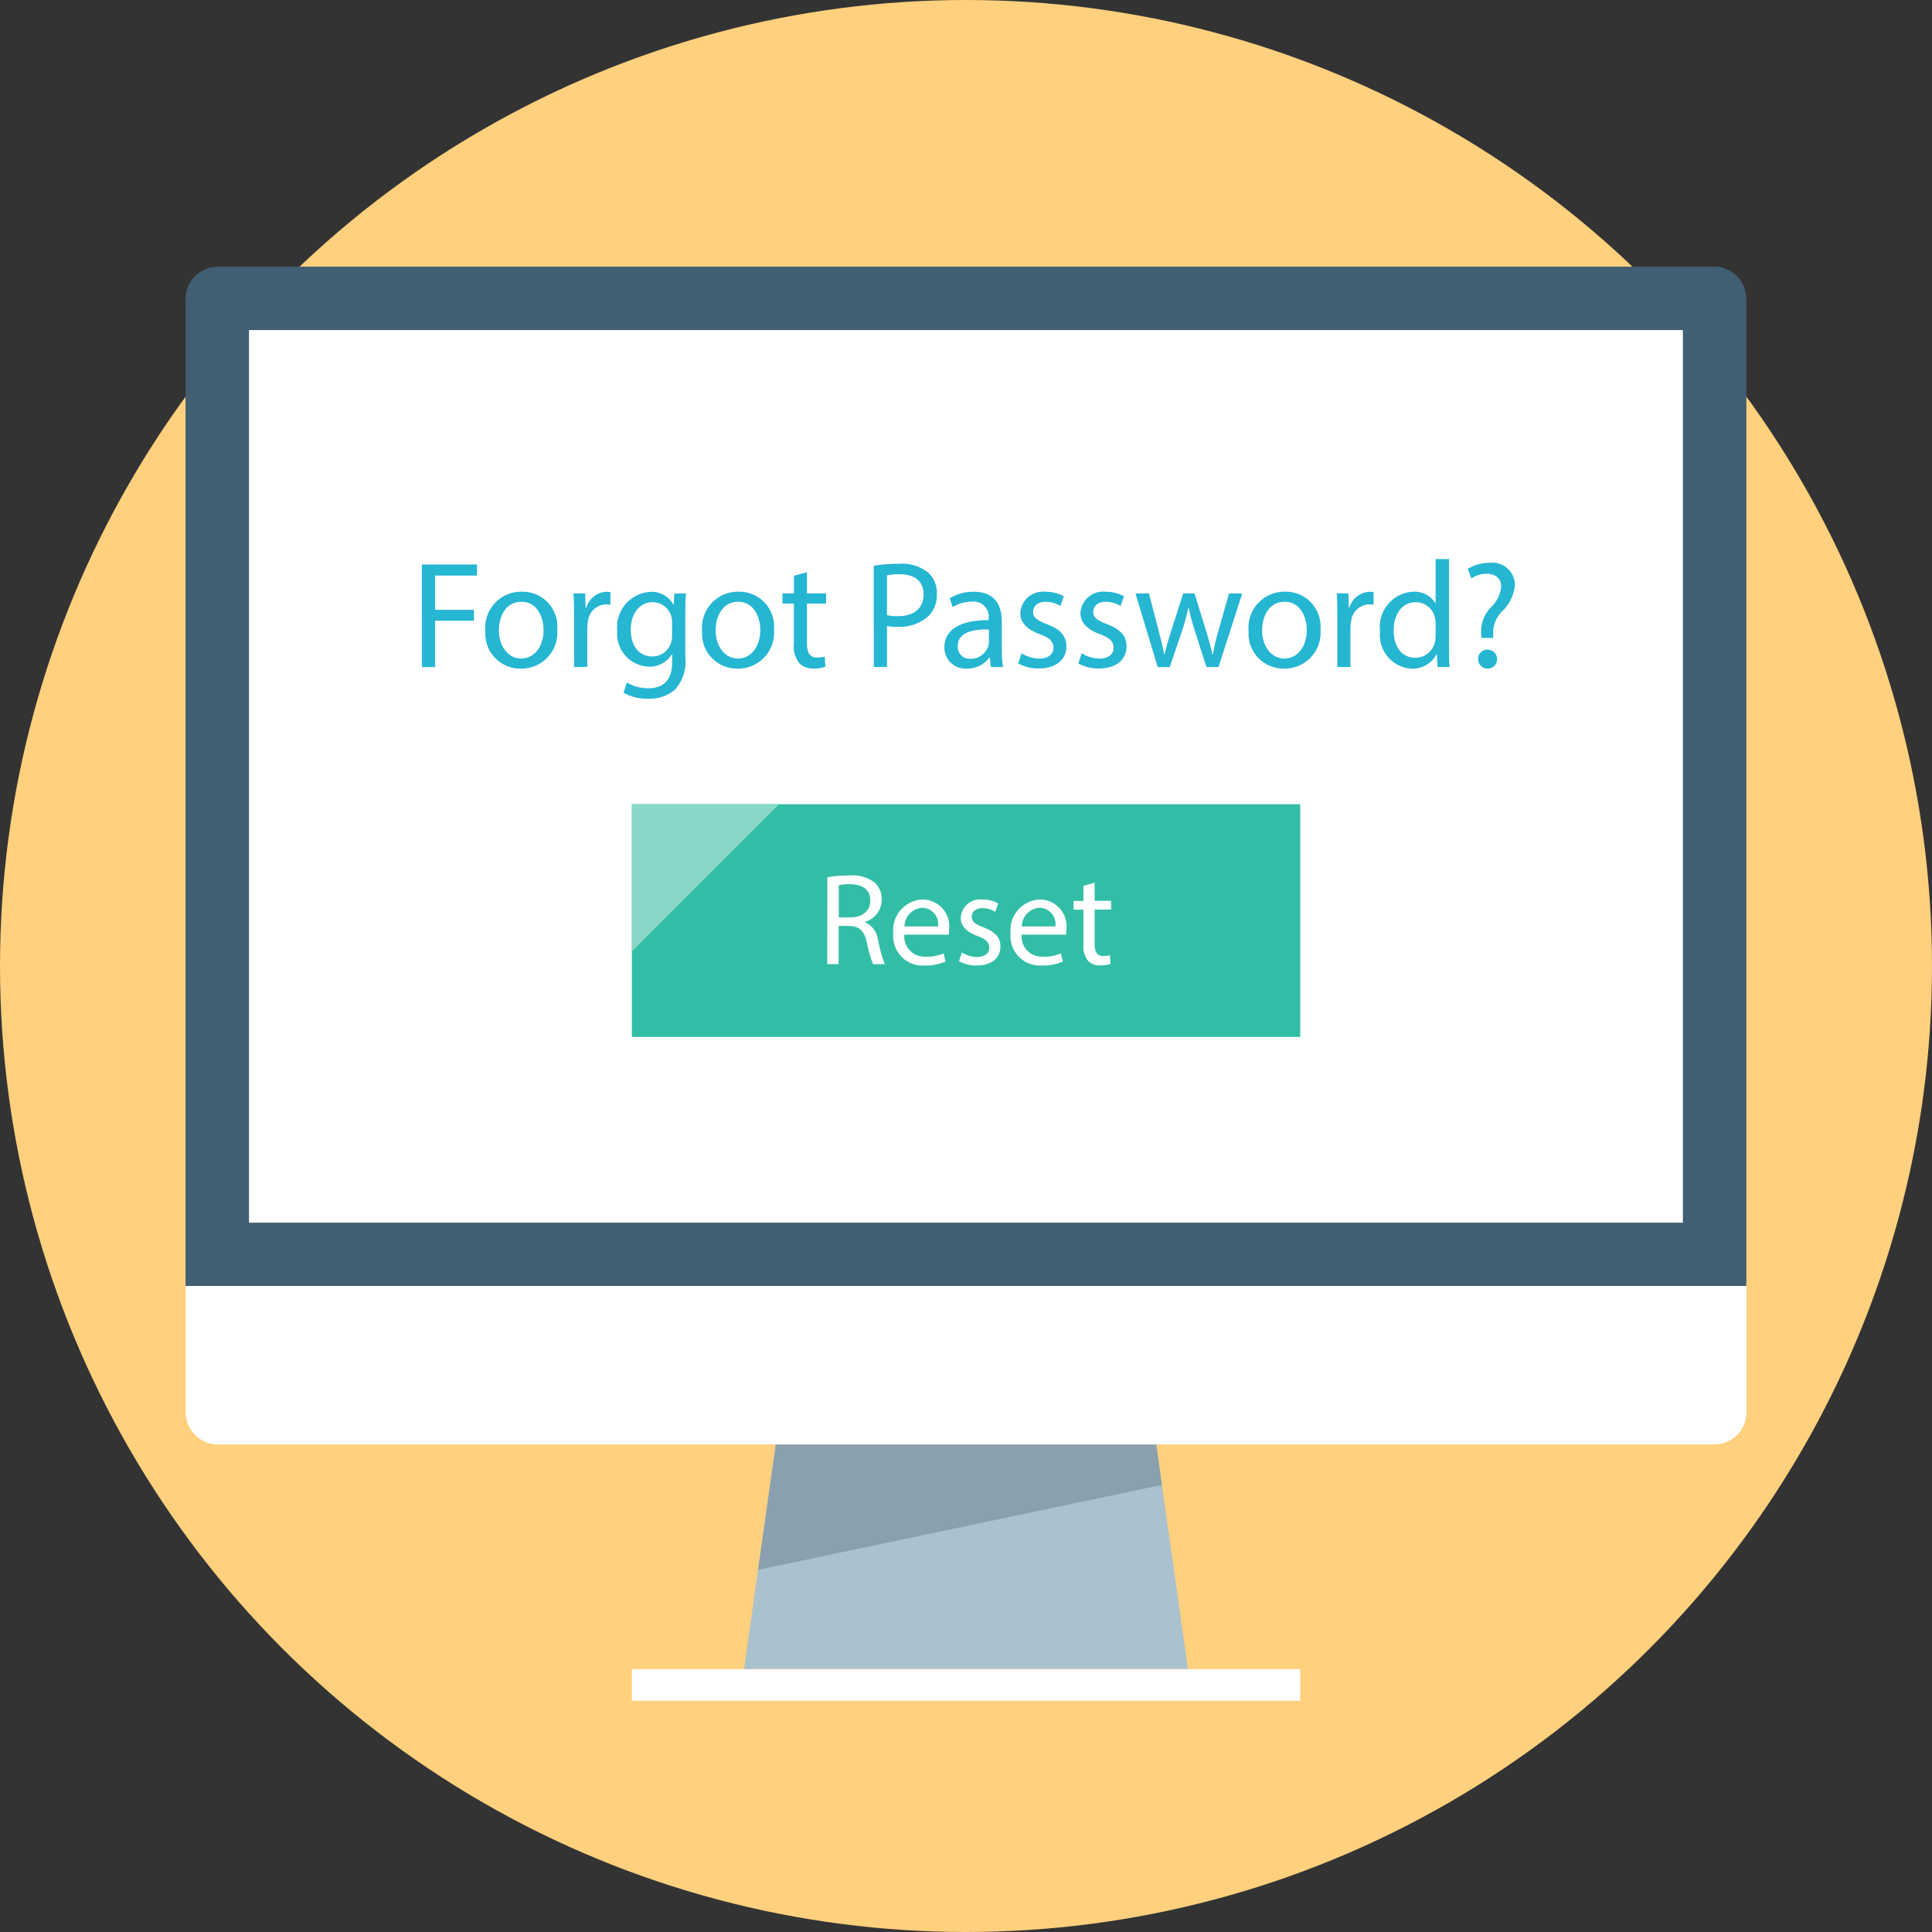 <?xml version="1.0" encoding="iso-8859-1"?>
<!-- Generator: Adobe Illustrator 19.0.0, SVG Export Plug-In . SVG Version: 6.00 Build 0)  -->
<svg version="1.1" id="Layer_1" xmlns="http://www.w3.org/2000/svg" xmlns:xlink="http://www.w3.org/1999/xlink" x="0px" y="0px"
	 viewBox="0 0 512 512" style="enable-background:new 0 0 512 512;" xml:space="preserve">
<rect x="0" y="0" width="512" height="512" fill="#333333" stroke="none"/>
<circle style="fill:#FFD07D;" cx="256" cy="256" r="256"/>
<path style="fill:#415E72;" d="M49.176,340.8V79.072c0.08-4.616,3.808-8.336,8.424-8.408h396.8c4.608,0.08,8.32,3.792,8.4,8.4V340.8
	H49.176z"/>
<g>
	<path style="fill:#FFFFFF;" d="M462.824,340.8v33.6c-0.08,4.608-3.792,8.32-8.4,8.4H57.6c-4.608-0.08-8.32-3.792-8.4-8.4v-33.6
		H462.824z"/>
	<rect x="167.456" y="442.32" style="fill:#FFFFFF;" width="177.12" height="8.4"/>
</g>
<polygon style="fill:#AAC1CE;" points="314.816,442.296 197.184,442.296 205.584,382.84 306.416,382.84 "/>
<rect x="65.984" y="87.472" style="fill:#FFFFFF;" width="380" height="236.552"/>
<polygon style="fill:#8BA0AE;" points="306.416,382.84 205.584,382.84 200.896,416.024 307.92,393.52 "/>
<g>
	<path style="fill:#25B6D2;" d="M111.8,149.6h14.6v2.936h-11.096v9.064H125.6v2.896h-10.296v12.288h-3.496L111.8,149.6z"/>
	<path style="fill:#25B6D2;" d="M147.68,166.84c0.456,5.24-3.424,9.864-8.664,10.32c-0.344,0.032-0.696,0.04-1.048,0.032
		c-5.12,0.056-9.32-4.048-9.368-9.168c0-0.272,0.008-0.544,0.024-0.824c-0.488-5.232,3.36-9.872,8.6-10.36
		c0.352-0.032,0.712-0.048,1.064-0.04c5.096-0.112,9.32,3.936,9.424,9.032C147.72,166.168,147.712,166.504,147.68,166.84z
		 M132.208,167.032c0,4.272,2.456,7.496,5.92,7.496s5.92-3.2,5.92-7.568c0-3.304-1.656-7.496-5.84-7.496
		S132.208,163.336,132.208,167.032L132.208,167.032z"/>
	<path style="fill:#25B6D2;" d="M152.128,163.336c0-2.296,0-4.272-0.16-6.088h3.104l0.12,3.832h0.168
		c0.688-2.44,2.864-4.16,5.4-4.264c0.336,0,0.68,0.04,1.008,0.12v3.344c-0.4-0.088-0.8-0.128-1.208-0.12
		c-2.504,0.096-4.544,2.048-4.752,4.544c-0.104,0.544-0.16,1.104-0.168,1.656v10.4h-3.504L152.128,163.336z"/>
	<path style="fill:#25B6D2;" d="M181.776,157.248c-0.088,1.416-0.168,2.984-0.168,5.36v11.32c0.408,3.232-0.608,6.48-2.784,8.904
		c-1.992,1.632-4.52,2.464-7.088,2.336c-2.264,0.064-4.512-0.488-6.488-1.6l0.88-2.696c1.728,1.024,3.712,1.552,5.72,1.528
		c3.624,0,6.288-1.888,6.288-6.816v-2.168h-0.088c-1.328,2.128-3.696,3.368-6.2,3.264c-4.808-0.216-8.528-4.296-8.304-9.104
		c0.008-0.128,0.016-0.256,0.024-0.376c-0.552-5.136,3.16-9.76,8.304-10.312c0.168-0.016,0.336-0.032,0.496-0.04
		c2.512-0.144,4.888,1.176,6.088,3.384h0.08l0.168-2.944L181.776,157.248z M178.104,164.944c0.016-0.544-0.048-1.08-0.192-1.6
		c-0.616-2.224-2.648-3.76-4.96-3.752c-3.384,0-5.8,2.864-5.8,7.376c0,3.832,1.928,7.008,5.76,7.008
		c2.248-0.008,4.24-1.48,4.912-3.624c0.192-0.608,0.288-1.248,0.28-1.888L178.104,164.944z"/>
	<path style="fill:#25B6D2;" d="M205.12,166.84c0.456,5.24-3.424,9.864-8.664,10.32c-0.344,0.032-0.696,0.04-1.048,0.032
		c-5.12,0.056-9.32-4.048-9.368-9.168c0-0.272,0.008-0.544,0.024-0.824c-0.488-5.232,3.36-9.872,8.6-10.36
		c0.352-0.032,0.712-0.048,1.064-0.04c5.096-0.112,9.32,3.936,9.424,9.032C205.16,166.168,205.152,166.504,205.12,166.84z
		 M189.648,167.032c0,4.272,2.456,7.496,5.92,7.496s5.92-3.2,5.92-7.568c0-3.304-1.656-7.496-5.84-7.496s-5.992,3.872-5.992,7.576
		L189.648,167.032z"/>
	<path style="fill:#25B6D2;" d="M213.848,151.656v5.6h5.08v2.704h-5.08v10.512c0,2.4,0.688,3.784,2.656,3.784
		c0.696,0.016,1.384-0.064,2.056-0.24l0.168,2.664c-1.008,0.352-2.072,0.52-3.144,0.488c-1.432,0.088-2.84-0.456-3.832-1.496
		c-1.08-1.464-1.568-3.272-1.368-5.08v-10.64h-3.024v-2.704h3.04v-4.672L213.848,151.656z"/>
	<path style="fill:#25B6D2;" d="M231.552,149.92c2.224-0.36,4.472-0.536,6.728-0.52c2.728-0.208,5.432,0.592,7.608,2.256
		c1.6,1.448,2.48,3.528,2.4,5.68c0.104,2.136-0.648,4.224-2.096,5.8c-2.248,2.08-5.248,3.16-8.304,2.984
		c-0.944,0.032-1.896-0.048-2.824-0.24v10.872h-3.496L231.552,149.92z M235.056,163.016c0.952,0.216,1.928,0.312,2.904,0.28
		c4.224,0,6.808-2.056,6.808-5.808c0-3.584-2.536-5.312-6.4-5.312c-1.112-0.032-2.216,0.064-3.304,0.28L235.056,163.016z"/>
	<path style="fill:#25B6D2;" d="M262.592,176.752l-0.28-2.464h-0.12c-1.408,1.872-3.624,2.952-5.96,2.904
		c-3.088,0.2-5.752-2.136-5.952-5.216c-0.008-0.128-0.016-0.256-0.016-0.384c0-4.712,4.192-7.288,11.728-7.248v-0.408
		c0.296-2.192-1.24-4.2-3.432-4.496c-0.328-0.048-0.664-0.048-1-0.008c-1.792,0.008-3.552,0.504-5.08,1.448l-0.8-2.336
		c1.928-1.16,4.144-1.76,6.4-1.728c5.96,0,7.416,4.064,7.416,8v7.288c-0.024,1.56,0.08,3.128,0.32,4.672L262.592,176.752z
		 M262.072,166.8c-3.864-0.08-8.256,0.608-8.256,4.392c-0.144,1.728,1.144,3.248,2.88,3.392c0.152,0.016,0.312,0.016,0.464,0
		c2.112,0.056,4.024-1.264,4.712-3.264c0.128-0.36,0.192-0.744,0.2-1.128V166.8z"/>
	<path style="fill:#25B6D2;" d="M270.72,173.128c1.4,0.88,3.016,1.368,4.672,1.408c2.576,0,3.784-1.288,3.784-2.896
		s-1.008-2.616-3.624-3.584c-3.496-1.248-5.16-3.2-5.16-5.512c0.136-3.32,2.944-5.896,6.264-5.76
		c0.152,0.008,0.312,0.016,0.464,0.04c1.68-0.016,3.328,0.392,4.8,1.2l-0.88,2.576c-1.2-0.744-2.584-1.128-4-1.128
		c-2.096,0-3.264,1.208-3.264,2.656c0,1.6,1.168,2.336,3.712,3.304c3.384,1.288,5.12,2.984,5.12,5.88c0,3.424-2.664,5.84-7.296,5.84
		c-1.912,0.04-3.8-0.424-5.48-1.336L270.72,173.128z"/>
	<path style="fill:#25B6D2;" d="M286.656,173.128c1.4,0.88,3.016,1.368,4.672,1.408c2.576,0,3.784-1.288,3.784-2.896
		s-1.008-2.616-3.624-3.584c-3.496-1.248-5.16-3.2-5.16-5.512c0.136-3.32,2.944-5.896,6.264-5.76
		c0.152,0.008,0.312,0.016,0.464,0.04c1.68-0.016,3.328,0.392,4.8,1.2l-0.88,2.576c-1.2-0.744-2.584-1.128-4-1.128
		c-2.096,0-3.264,1.208-3.264,2.656c0,1.6,1.168,2.336,3.712,3.304c3.384,1.288,5.12,2.984,5.12,5.88c0,3.424-2.664,5.84-7.296,5.84
		c-1.912,0.04-3.8-0.424-5.48-1.336L286.656,173.128z"/>
	<path style="fill:#25B6D2;" d="M304.48,157.248l2.576,9.912c0.56,2.168,1.088,4.184,1.456,6.2h0.12
		c0.448-1.976,1.088-4.072,1.736-6.168l3.2-9.952h2.984l3.016,9.752c0.728,2.336,1.288,4.392,1.736,6.4h0.128
		c0.376-2.136,0.872-4.248,1.488-6.328l2.784-9.792h3.504l-6.288,19.504h-3.2l-2.984-9.304c-0.68-2.176-1.248-4.112-1.736-6.4h-0.08
		c-0.464,2.184-1.056,4.336-1.776,6.448L310,176.784h-3.2l-5.88-19.496L304.48,157.248z"/>
	<path style="fill:#25B6D2;" d="M349.944,166.84c0.456,5.24-3.424,9.864-8.664,10.32c-0.344,0.032-0.696,0.04-1.048,0.032
		c-5.12,0.056-9.32-4.048-9.368-9.168c0-0.272,0.008-0.544,0.024-0.824c-0.488-5.232,3.36-9.872,8.6-10.36
		c0.352-0.032,0.712-0.048,1.064-0.04c5.096-0.112,9.32,3.936,9.424,9.032C349.984,166.168,349.976,166.504,349.944,166.84z
		 M334.472,167.032c0,4.272,2.456,7.496,5.92,7.496s5.92-3.2,5.92-7.568c0-3.304-1.656-7.496-5.84-7.496
		S334.472,163.336,334.472,167.032L334.472,167.032z"/>
	<path style="fill:#25B6D2;" d="M354.4,163.336c0-2.296,0-4.272-0.16-6.088h3.104l0.12,3.832h0.136c0.688-2.44,2.864-4.16,5.4-4.264
		c0.336,0,0.68,0.04,1.008,0.12v3.344c-0.4-0.088-0.8-0.128-1.208-0.12c-2.504,0.096-4.544,2.048-4.752,4.544
		c-0.104,0.544-0.16,1.104-0.168,1.656v10.4h-3.48V163.336z"/>
	<path style="fill:#25B6D2;" d="M384,148.152v23.56c0,1.736,0,3.712,0.16,5.04h-3.2l-0.168-3.384h-0.08
		c-1.296,2.448-3.88,3.944-6.648,3.832c-4.904-0.272-8.656-4.464-8.384-9.368c0.008-0.184,0.024-0.368,0.048-0.544
		c-0.656-5.104,2.96-9.776,8.064-10.424c0.232-0.032,0.464-0.048,0.696-0.064c2.352-0.144,4.6,0.992,5.88,2.976h0.08v-11.624H384z
		 M380.456,165.192c0.008-0.504-0.048-1.008-0.168-1.496c-0.52-2.408-2.656-4.12-5.12-4.112c-3.664,0-5.832,3.2-5.832,7.536
		c0,3.944,1.928,7.2,5.76,7.2c2.512-0.008,4.672-1.776,5.192-4.232c0.12-0.504,0.176-1.016,0.168-1.528V165.192z"/>
	<path style="fill:#25B6D2;" d="M392.6,169.056L392.52,168c-0.176-2.568,0.728-5.096,2.496-6.968
		c1.576-1.44,2.576-3.392,2.824-5.512c0-2.056-1.288-3.432-3.824-3.472c-1.456-0.008-2.872,0.432-4.072,1.248l-0.968-2.536
		c1.728-1.08,3.728-1.632,5.76-1.6c3.256-0.432,6.248,1.864,6.68,5.128c0.032,0.264,0.048,0.528,0.048,0.792
		c-0.248,2.68-1.48,5.184-3.464,7.008c-1.552,1.576-2.384,3.712-2.296,5.92v1.048L392.6,169.056L392.6,169.056z M391.72,174.696
		c-0.072-1.32,0.936-2.456,2.264-2.536c0.048,0,0.096,0,0.136,0c1.392-0.064,2.568,1.008,2.64,2.4c0.064,1.392-1.008,2.568-2.4,2.64
		c-1.392,0.064-2.568-1.008-2.64-2.4C391.72,174.76,391.72,174.728,391.72,174.696z"/>
</g>
<rect x="167.456" y="213.12" style="fill:#32BEA6;" width="177.12" height="61.672"/>
<polygon style="fill:#88D8C9;" points="167.456,252.136 167.456,213.112 206.48,213.112 "/>
<g>
	<path style="fill:#FFFFFF;" d="M219.264,232.48c1.912-0.336,3.848-0.496,5.792-0.48c2.416-0.248,4.832,0.44,6.768,1.904
		c1.224,1.144,1.888,2.768,1.832,4.44c0.032,2.752-1.768,5.184-4.408,5.96v0.112c1.912,0.84,3.224,2.64,3.44,4.712
		c0.408,2.184,1.008,4.328,1.8,6.4h-3.12c-0.712-1.808-1.248-3.688-1.6-5.6c-0.696-3.2-1.936-4.44-4.68-4.544h-2.84v10.128h-3.016
		L219.264,232.48z M222.28,243.12h3.088c3.2,0,5.272-1.768,5.272-4.44c0-3.016-2.184-4.328-5.376-4.368
		c-1-0.032-2.008,0.064-2.984,0.28V243.12z"/>
	<path style="fill:#FFFFFF;" d="M239.656,247.696c-0.264,2.96,1.928,5.568,4.888,5.824c0.288,0.024,0.584,0.024,0.872,0.008
		c1.592,0.048,3.176-0.248,4.648-0.864l0.512,2.176c-1.776,0.736-3.68,1.096-5.6,1.04c-4.288,0.272-7.992-2.984-8.264-7.272
		c-0.024-0.392-0.024-0.792,0.016-1.184c-0.504-4.472,2.704-8.504,7.176-9.008c0.232-0.024,0.456-0.04,0.688-0.048
		c3.92,0.072,7.048,3.312,6.976,7.232c-0.008,0.224-0.016,0.448-0.048,0.672c0,0.48-0.04,0.952-0.104,1.424L239.656,247.696
		L239.656,247.696z M248.6,245.52c0.344-2.376-1.312-4.576-3.68-4.92c-0.176-0.024-0.36-0.04-0.544-0.04
		c-2.608,0.192-4.64,2.344-4.68,4.96L248.6,245.52L248.6,245.52z"/>
	<path style="fill:#FFFFFF;" d="M254.912,252.416c1.2,0.752,2.584,1.168,4,1.208c2.216,0,3.264-1.112,3.264-2.496
		s-0.864-2.248-3.128-3.08c-3.016-1.08-4.44-2.744-4.44-4.752c0.12-2.856,2.528-5.08,5.384-4.96
		c0.136,0.008,0.272,0.016,0.408,0.032c1.44-0.016,2.864,0.352,4.128,1.048l-0.76,2.216c-1.032-0.64-2.224-0.976-3.44-0.976
		c-1.8,0-2.808,1.04-2.808,2.288c0,1.392,1.008,2.016,3.2,2.84c2.912,1.112,4.408,2.56,4.408,5.064c0,2.944-2.288,5.024-6.272,5.024
		c-1.648,0.032-3.272-0.36-4.72-1.144L254.912,252.416z"/>
	<path style="fill:#FFFFFF;" d="M270.744,247.696c-0.264,2.96,1.928,5.568,4.888,5.824c0.288,0.024,0.584,0.024,0.872,0.008
		c1.592,0.048,3.176-0.248,4.648-0.864l0.512,2.176c-1.776,0.736-3.68,1.096-5.6,1.04c-4.288,0.272-7.992-2.984-8.264-7.272
		c-0.024-0.392-0.024-0.792,0.016-1.184c-0.504-4.472,2.704-8.504,7.176-9.008c0.232-0.024,0.456-0.04,0.688-0.048
		c3.92,0.072,7.048,3.312,6.976,7.232c-0.008,0.224-0.016,0.448-0.048,0.672c0,0.48-0.04,0.952-0.104,1.424L270.744,247.696
		L270.744,247.696z M279.688,245.52c0.344-2.376-1.312-4.576-3.68-4.92c-0.176-0.024-0.36-0.04-0.544-0.04
		c-2.608,0.192-4.64,2.344-4.68,4.96L279.688,245.52L279.688,245.52z"/>
	<path style="fill:#FFFFFF;" d="M290.088,233.928v4.8h4.368v2.328h-4.368v9.048c0,2.08,0.592,3.256,2.288,3.256
		c0.6,0.008,1.2-0.056,1.776-0.208l0.136,2.288c-0.872,0.304-1.784,0.448-2.704,0.416c-1.232,0.08-2.432-0.392-3.288-1.28
		c-0.928-1.256-1.344-2.816-1.176-4.368v-9.128h-2.6v-2.328h2.6v-4L290.088,233.928z"/>
</g>
<g>
</g>
<g>
</g>
<g>
</g>
<g>
</g>
<g>
</g>
<g>
</g>
<g>
</g>
<g>
</g>
<g>
</g>
<g>
</g>
<g>
</g>
<g>
</g>
<g>
</g>
<g>
</g>
<g>
</g>
</svg>
